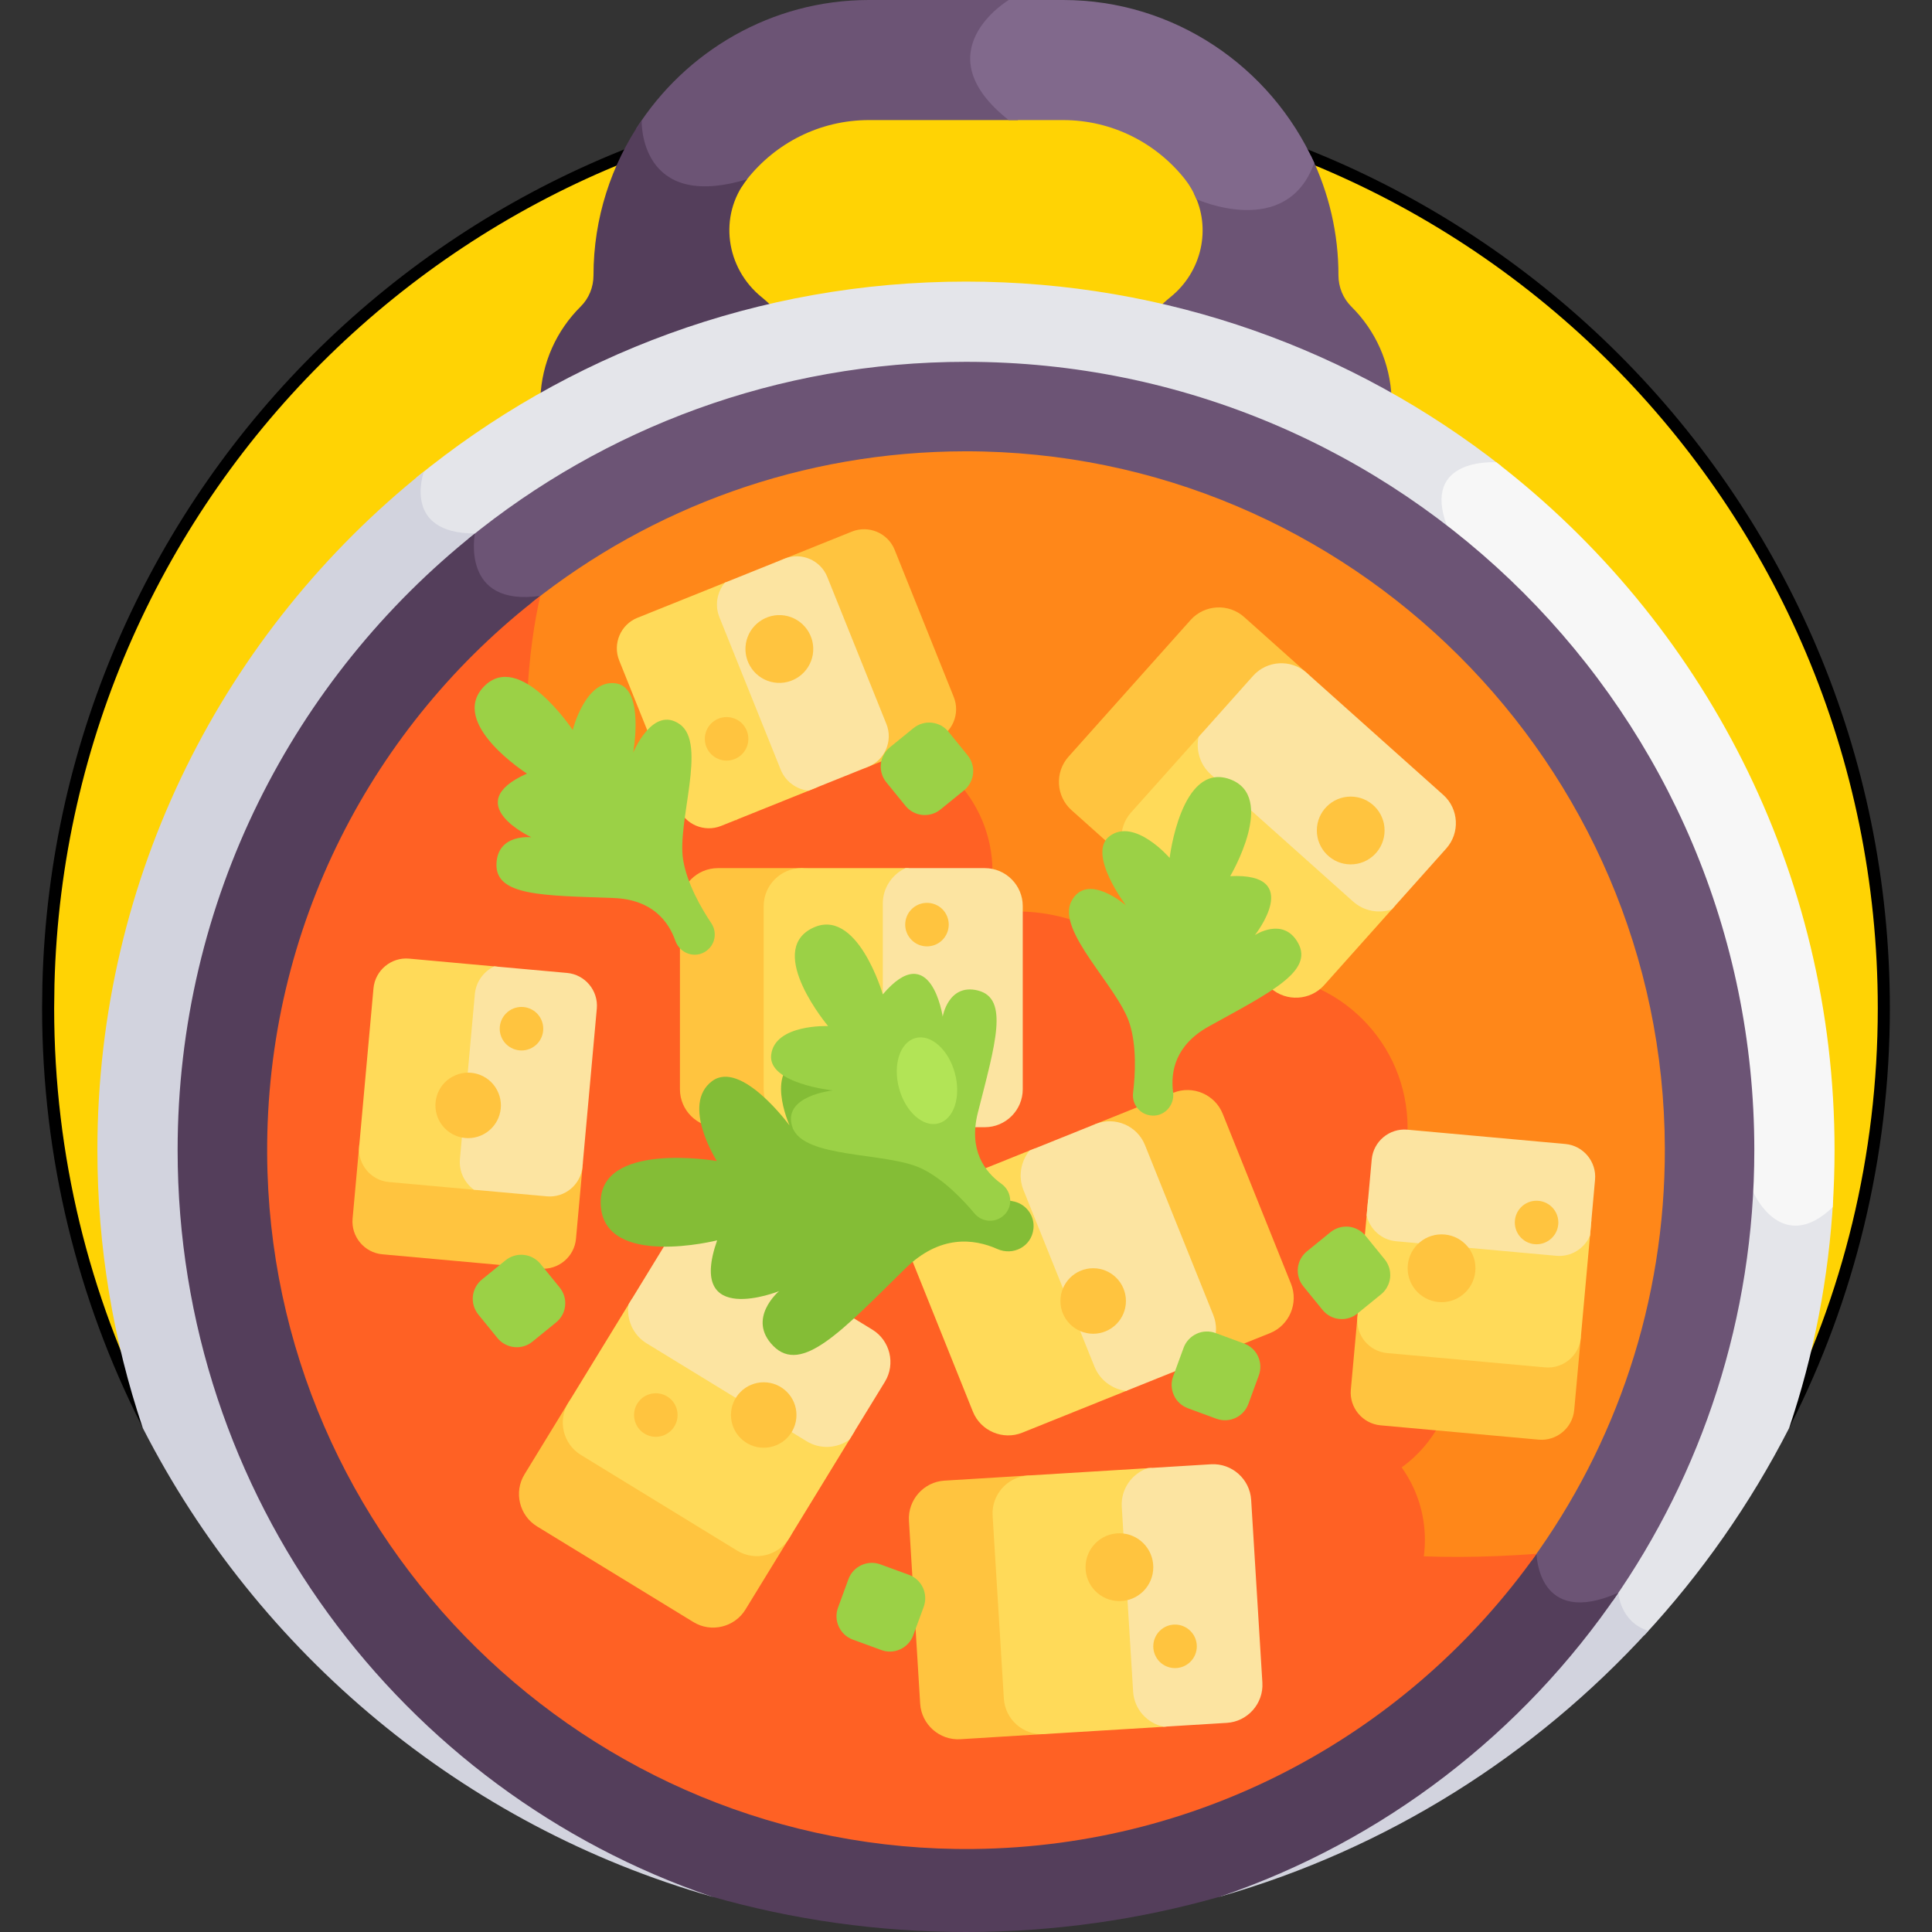 <svg width="32" height="32" viewBox="0 0 32 32" fill="none" xmlns="http://www.w3.org/2000/svg">
<rect x="0" y="0" width="32" height="32" fill="#333333" stroke="none"/>
<path d="M16 1.494C24.396 1.494 31.202 8.301 31.202 16.697C31.202 19.164 30.615 21.493 29.572 23.553H2.428C1.385 21.493 0.797 19.164 0.797 16.697L0.802 16.305C1.01 8.09 7.735 1.494 16 1.494Z" fill="#FFD304" stroke="black" stroke-width="0.2"/>
<path d="M16.766 1.916C16.346 1.584 16.143 1.251 16.164 0.924C16.197 0.421 16.75 0.084 16.756 0.08L16.824 0.04L16.808 0H14.391C12.776 0 11.351 0.852 10.54 2.127C10.559 2.332 10.639 2.716 10.959 2.963C11.268 3.201 11.715 3.244 12.288 3.091C12.314 3.049 12.342 3.009 12.373 2.969C12.845 2.373 13.574 1.989 14.391 1.989H16.862C16.83 1.965 16.798 1.941 16.766 1.916Z" fill="#6C5475"/>
<path d="M12.619 4.925C12.019 4.442 11.896 3.574 12.373 2.969C10.582 3.51 10.627 2.006 10.628 1.993C10.125 2.726 9.83 3.611 9.83 4.561C9.83 4.755 9.755 4.942 9.617 5.078C9.222 5.47 8.971 6.006 8.95 6.601C10.161 5.918 11.465 5.416 12.82 5.11C12.757 5.045 12.69 4.983 12.619 4.925Z" fill="#543E5B"/>
<path d="M22.385 5.081C22.316 5.013 22.262 4.932 22.225 4.843C22.188 4.753 22.169 4.658 22.169 4.561C22.17 3.873 22.013 3.194 21.711 2.576C21.701 2.606 21.691 2.636 21.68 2.665C21.569 2.976 21.383 3.189 21.128 3.298C20.575 3.533 19.865 3.218 19.858 3.215L19.844 3.209L19.829 3.207C19.828 3.207 19.808 3.205 19.773 3.2C20.066 3.778 19.91 4.5 19.384 4.923C19.312 4.981 19.243 5.044 19.179 5.11C20.534 5.416 21.838 5.918 23.049 6.601C23.028 6.007 22.779 5.472 22.385 5.081Z" fill="#6C5475"/>
<path d="M19.627 2.969C19.706 3.07 19.77 3.181 19.818 3.3L19.82 3.3C19.82 3.3 21.311 3.977 21.768 2.698C21.052 1.112 19.454 0 17.609 0H16.708C16.708 0 15.271 0.856 16.708 1.989H17.609C18.426 1.989 19.155 2.373 19.627 2.969Z" fill="#81698C"/>
<path d="M30.32 19.9C30.084 20.136 29.861 20.238 29.658 20.202C29.331 20.143 29.144 19.744 29.142 19.739C29.095 19.64 24.467 9.793 24.051 8.67C23.941 8.372 23.943 8.143 24.057 7.991C24.221 7.773 24.578 7.75 24.72 7.75C24.756 7.75 24.778 7.752 24.779 7.752L24.821 7.755L24.861 7.716C22.418 5.804 19.342 4.664 16 4.664C12.547 4.664 9.379 5.881 6.899 7.909C6.865 8.073 6.841 8.357 7.002 8.589C7.146 8.796 7.401 8.909 7.76 8.927C7.745 9.108 7.75 9.474 7.99 9.727C8.175 9.922 8.458 10.006 8.83 9.977C8.686 10.668 8.13 13.942 9.959 16.125C11.245 17.659 13.408 18.337 16.39 18.14C16.307 18.753 16.043 21.609 17.886 23.661C19.399 25.346 21.915 26.078 25.364 25.836C25.385 26.003 25.462 26.339 25.742 26.519C25.987 26.676 26.32 26.674 26.734 26.512C26.766 26.644 26.847 26.851 27.054 26.995C27.11 27.033 27.17 27.064 27.233 27.088C28.182 26.063 28.992 24.908 29.634 23.652C30.041 22.448 30.291 21.172 30.364 19.849C30.348 19.869 30.334 19.886 30.32 19.9Z" fill="#E4E5EA"/>
<path d="M24.785 7.658C24.756 7.656 23.547 7.577 23.963 8.703C24.385 9.843 29.057 19.779 29.057 19.779C29.057 19.779 29.521 20.793 30.355 19.995C30.375 19.683 30.386 19.368 30.386 19.05C30.386 14.413 28.191 10.289 24.785 7.658Z" fill="#F7F7F7"/>
<path d="M26.806 26.38C25.465 26.974 25.45 25.736 25.45 25.736C14.937 26.522 16.499 18.038 16.499 18.038C6.693 18.755 8.95 9.869 8.95 9.869C7.625 10.057 7.866 8.836 7.866 8.836C6.661 8.836 7.012 7.837 7.022 7.809C3.726 10.445 1.613 14.501 1.613 19.05C1.613 20.66 1.878 22.207 2.365 23.652C4.276 27.39 7.679 30.239 11.788 31.413H20.211C22.974 30.623 25.416 29.076 27.301 27.012C26.828 26.861 26.806 26.38 26.806 26.38Z" fill="#D2D3DE"/>
<path d="M7.76 8.927C7.745 9.108 7.75 9.474 7.989 9.727C8.175 9.922 8.457 10.006 8.83 9.977C8.686 10.668 8.129 13.942 9.959 16.125C11.244 17.659 13.408 18.337 16.389 18.14C16.307 18.753 16.042 21.609 17.885 23.661C19.398 25.346 21.915 26.078 25.364 25.836C25.385 26.003 25.462 26.339 25.742 26.519C25.982 26.673 26.307 26.673 26.71 26.52C28.189 24.404 29.057 21.828 29.057 19.05C29.057 11.839 23.211 5.993 16 5.993C12.872 5.993 10.002 7.093 7.754 8.927C7.756 8.927 7.758 8.927 7.76 8.927Z" fill="#6C5475"/>
<path d="M25.45 25.736C14.937 26.522 16.499 18.038 16.499 18.038C6.693 18.755 8.95 9.869 8.95 9.869C7.628 10.057 7.865 8.842 7.866 8.836C4.866 11.229 2.942 14.915 2.942 19.05C2.942 24.788 6.643 29.66 11.787 31.413C13.125 31.795 14.538 32 15.999 32C17.46 32 18.873 31.795 20.212 31.413C22.92 30.49 25.227 28.703 26.806 26.38C25.465 26.974 25.45 25.736 25.45 25.736Z" fill="#543E5B"/>
<path d="M8.83 9.977C8.686 10.668 8.13 13.942 9.959 16.125C10.915 17.265 12.354 17.932 14.255 18.119C15.372 18.228 16.253 19.105 16.396 20.218C16.534 21.295 16.922 22.588 17.886 23.661C19.399 25.346 21.915 26.078 25.364 25.836L25.366 25.851C26.761 23.934 27.582 21.572 27.575 19.018C27.558 12.659 22.352 7.471 15.993 7.475C13.279 7.477 10.785 8.412 8.812 9.978C8.818 9.977 8.824 9.977 8.83 9.977Z" fill="#FF8719"/>
<path d="M25.45 25.736C18.332 26.268 16.75 22.551 16.47 20.094C16.345 18.994 15.469 18.133 14.366 18.035C7.077 17.39 8.931 9.944 8.95 9.87C6.182 11.999 4.404 15.351 4.425 19.117C4.461 25.512 9.735 30.695 16.129 30.625C19.978 30.583 23.376 28.662 25.45 25.736Z" fill="#FF6124"/>
<path d="M24.1 22.577C24.1 21.593 23.434 20.765 22.528 20.52C23.012 20.056 23.314 19.404 23.314 18.681C23.314 17.276 22.176 16.138 20.771 16.138C20.287 16.137 19.812 16.276 19.404 16.537C18.879 15.674 17.93 15.097 16.846 15.097C16.668 15.097 16.493 15.114 16.323 15.143C16.4 14.917 16.439 14.679 16.439 14.44C16.439 13.223 15.453 12.237 14.237 12.237C13.32 12.237 12.534 12.798 12.203 13.595C11.847 13.436 11.461 13.354 11.072 13.355C9.535 13.355 8.289 14.601 8.289 16.137C8.289 17.674 9.535 18.92 11.072 18.92C12.451 18.92 13.595 17.917 13.815 16.601C13.949 16.627 14.087 16.641 14.228 16.642C13.982 17.084 13.854 17.582 13.855 18.088C13.855 19.645 15.044 20.924 16.564 21.066C16.386 21.444 16.294 21.857 16.295 22.275C16.295 23.843 17.566 25.115 19.135 25.115C19.26 25.115 19.383 25.106 19.504 25.091C19.476 25.227 19.462 25.367 19.462 25.506C19.462 26.649 20.388 27.576 21.531 27.576C22.674 27.576 23.601 26.649 23.601 25.506C23.601 25.075 23.467 24.655 23.216 24.305C23.751 23.918 24.1 23.288 24.1 22.577Z" fill="#FF6124"/>
<path d="M12.754 18.042V15.007C12.754 14.662 13.037 14.379 13.382 14.379H11.89C11.544 14.379 11.262 14.662 11.262 15.007V18.042C11.262 18.387 11.544 18.67 11.89 18.67H13.382C13.037 18.67 12.754 18.387 12.754 18.042Z" fill="#FFC43F"/>
<path d="M14.684 18.084V14.964C14.684 14.706 14.839 14.482 15.06 14.379H13.277C12.932 14.379 12.649 14.662 12.649 15.007V18.042C12.649 18.387 12.932 18.67 13.277 18.67H15.06C14.839 18.567 14.684 18.343 14.684 18.084Z" fill="#FFDA59"/>
<path d="M16.312 14.379H14.998C14.777 14.482 14.622 14.706 14.622 14.964V18.084C14.622 18.343 14.777 18.567 14.998 18.67H16.312C16.658 18.67 16.94 18.387 16.94 18.042V15.007C16.94 14.662 16.658 14.379 16.312 14.379Z" fill="#FCE4A1"/>
<path d="M18.867 19.004L19.998 21.82C20.127 22.141 19.97 22.508 19.65 22.637L21.035 22.081C21.355 21.952 21.512 21.584 21.383 21.264L20.252 18.448C20.123 18.127 19.755 17.971 19.435 18.099L18.05 18.656C18.37 18.527 18.738 18.684 18.867 19.004Z" fill="#FFC43F"/>
<path d="M18.189 22.634L17.014 19.712C16.916 19.467 16.979 19.197 17.151 19.017L15.331 19.748C15.011 19.877 14.854 20.245 14.983 20.565L16.114 23.381C16.243 23.702 16.611 23.858 16.931 23.73L18.672 23.03C18.461 22.989 18.274 22.847 18.189 22.634Z" fill="#FFDA59"/>
<path d="M20.096 21.781L18.964 18.965C18.835 18.645 18.468 18.488 18.147 18.617L17.053 19.057C16.908 19.235 16.861 19.485 16.952 19.712L18.127 22.634C18.218 22.862 18.425 23.01 18.653 23.038L19.747 22.598C20.068 22.469 20.225 22.102 20.096 21.781Z" fill="#FCE4A1"/>
<path d="M13.618 9.588L14.598 12.026C14.71 12.304 14.574 12.622 14.297 12.733L15.496 12.252C15.773 12.14 15.909 11.822 15.797 11.544L14.818 9.106C14.706 8.829 14.388 8.693 14.11 8.805L12.911 9.287C13.189 9.175 13.507 9.311 13.618 9.588Z" fill="#FFC43F"/>
<path d="M12.994 12.685L11.979 10.159C11.908 9.982 11.934 9.79 12.031 9.641L10.557 10.233C10.28 10.344 10.144 10.663 10.256 10.94L11.236 13.378C11.347 13.656 11.665 13.791 11.943 13.68L13.542 13.037C13.31 13.047 13.085 12.912 12.994 12.685Z" fill="#FFDA59"/>
<path d="M14.682 11.993L13.702 9.555C13.59 9.277 13.272 9.141 12.995 9.253L12.007 9.65C11.878 9.804 11.836 10.023 11.915 10.221L12.931 12.748C13.011 12.946 13.192 13.074 13.392 13.097L14.38 12.7C14.658 12.588 14.793 12.27 14.682 11.993Z" fill="#FCE4A1"/>
<path d="M25.6 22.558L22.983 22.321C22.686 22.294 22.464 22.028 22.491 21.73L22.374 23.018C22.347 23.315 22.569 23.581 22.867 23.608L25.484 23.845C25.781 23.872 26.047 23.651 26.074 23.353L26.191 22.066C26.164 22.364 25.898 22.585 25.6 22.558Z" fill="#FFC43F"/>
<path d="M26.292 20.201L26.283 20.292C26.261 20.544 26.038 20.729 25.786 20.707L23.133 20.466C22.882 20.444 22.696 20.221 22.718 19.969L22.727 19.873L22.66 19.867L22.483 21.821C22.456 22.118 22.677 22.384 22.975 22.411L25.592 22.648C25.89 22.675 26.155 22.454 26.183 22.156L26.359 20.207L26.292 20.201Z" fill="#FFDA59"/>
<path d="M25.927 18.948L23.31 18.711C23.012 18.684 22.747 18.906 22.72 19.204L22.636 20.129C22.686 20.357 22.88 20.537 23.124 20.559L25.778 20.8C26.022 20.822 26.245 20.679 26.336 20.464L26.419 19.539C26.446 19.241 26.225 18.975 25.927 18.948Z" fill="#FCE4A1"/>
<path d="M9.066 19.725L6.449 19.488C6.151 19.46 5.93 19.195 5.957 18.897L5.84 20.184C5.813 20.482 6.035 20.748 6.332 20.775L8.949 21.012C9.247 21.039 9.513 20.817 9.54 20.519L9.657 19.232C9.63 19.53 9.364 19.752 9.066 19.725Z" fill="#FFC43F"/>
<path d="M7.68 19.196L7.927 16.465C7.946 16.264 8.069 16.096 8.238 16.011L6.776 15.878C6.478 15.851 6.213 16.073 6.186 16.371L5.949 18.988C5.922 19.285 6.143 19.551 6.441 19.578L7.922 19.712C7.76 19.599 7.661 19.405 7.68 19.196Z" fill="#FFDA59"/>
<path d="M9.393 16.115L8.186 16.006C8.012 16.09 7.884 16.26 7.865 16.465L7.618 19.196C7.599 19.401 7.694 19.592 7.85 19.706L9.058 19.815C9.356 19.842 9.621 19.62 9.648 19.323L9.885 16.706C9.912 16.408 9.691 16.142 9.393 16.115Z" fill="#FCE4A1"/>
<path d="M16.731 28.127L16.545 25.098C16.524 24.753 16.788 24.454 17.133 24.433L15.643 24.524C15.298 24.545 15.034 24.845 15.055 25.189L15.241 28.218C15.262 28.563 15.562 28.828 15.906 28.807L17.396 28.715C17.051 28.736 16.752 28.472 16.731 28.127Z" fill="#FFC43F"/>
<path d="M18.831 28.019L18.643 24.957C18.625 24.661 18.816 24.398 19.087 24.313L17.029 24.439C16.684 24.461 16.419 24.76 16.441 25.105L16.627 28.134C16.648 28.479 16.947 28.743 17.292 28.722L19.321 28.598C19.055 28.535 18.849 28.304 18.831 28.019Z" fill="#FFDA59"/>
<path d="M20.909 27.871L20.723 24.841C20.701 24.497 20.402 24.232 20.057 24.253L19.01 24.317C18.746 24.408 18.562 24.666 18.58 24.957L18.768 28.018C18.786 28.309 19 28.543 19.273 28.6L20.32 28.536C20.665 28.515 20.93 28.215 20.909 27.871Z" fill="#FCE4A1"/>
<path d="M18.811 13.527L20.833 11.264C21.063 11.006 21.462 10.984 21.72 11.214L20.607 10.22C20.349 9.989 19.95 10.012 19.72 10.269L17.698 12.533C17.468 12.79 17.49 13.189 17.748 13.419L18.861 14.414C18.604 14.184 18.581 13.785 18.811 13.527Z" fill="#FFC43F"/>
<path d="M22.473 14.87L20.117 12.765C19.935 12.602 19.866 12.358 19.916 12.134L18.733 13.458C18.503 13.715 18.526 14.114 18.783 14.344L21.046 16.366C21.304 16.596 21.703 16.574 21.933 16.316L23.105 15.004C22.892 15.071 22.651 15.028 22.473 14.87Z" fill="#FFDA59"/>
<path d="M23.905 13.166L21.642 11.144C21.384 10.914 20.985 10.937 20.755 11.194L19.852 12.206C19.806 12.427 19.875 12.666 20.055 12.827L22.411 14.932C22.591 15.093 22.837 15.134 23.052 15.064L23.955 14.053C24.185 13.795 24.163 13.396 23.905 13.166Z" fill="#FCE4A1"/>
<path d="M12.263 25.593L9.675 24.009C9.38 23.829 9.287 23.44 9.467 23.145L8.688 24.419C8.507 24.713 8.601 25.102 8.895 25.282L11.484 26.866C11.778 27.047 12.167 26.953 12.347 26.659L13.127 25.386C12.946 25.68 12.558 25.774 12.263 25.593Z" fill="#FFC43F"/>
<path d="M13.422 23.746L10.773 22.125C10.555 21.991 10.445 21.746 10.471 21.507L9.413 23.235C9.233 23.529 9.326 23.918 9.621 24.098L12.209 25.683C12.504 25.863 12.892 25.769 13.073 25.475L14.16 23.698C13.955 23.863 13.659 23.891 13.422 23.746Z" fill="#FFDA59"/>
<path d="M14.449 22.023L11.86 20.439C11.566 20.258 11.177 20.352 10.997 20.646L10.411 21.604C10.373 21.852 10.483 22.111 10.71 22.25L13.359 23.871C13.585 24.01 13.866 23.991 14.07 23.844L14.657 22.886C14.837 22.592 14.743 22.203 14.449 22.023Z" fill="#FCE4A1"/>
<path d="M17.116 20.358C17.084 20.645 16.782 20.805 16.518 20.687C16.128 20.514 15.567 20.448 14.993 21.012C13.95 22.037 13.278 22.773 12.806 22.291C12.363 21.839 12.904 21.385 12.904 21.385C12.904 21.385 11.365 22.004 11.878 20.544C11.878 20.544 10.006 21.016 9.95 19.958C9.894 18.888 11.873 19.23 11.873 19.23C11.873 19.23 11.275 18.296 11.794 17.907C12.276 17.546 13.078 18.642 13.078 18.642C13.078 18.642 12.634 17.664 13.318 17.531C14.002 17.398 14.741 18.964 15.409 19.415C15.821 19.693 16.392 19.83 16.769 19.895C16.989 19.932 17.142 20.132 17.117 20.354L17.116 20.358Z" fill="#84BD36"/>
<path d="M16.6 20.152C16.785 20.014 16.773 19.741 16.586 19.607C16.31 19.409 16.039 19.048 16.197 18.427C16.483 17.296 16.719 16.538 16.198 16.406C15.708 16.283 15.614 16.838 15.614 16.838C15.614 16.838 15.421 15.53 14.622 16.47C14.622 16.47 14.194 14.992 13.444 15.378C12.684 15.769 13.716 16.995 13.716 16.995C13.716 16.995 12.832 16.959 12.773 17.472C12.718 17.949 13.795 18.061 13.795 18.061C13.795 18.061 12.943 18.148 13.126 18.673C13.31 19.197 14.685 19.076 15.265 19.355C15.622 19.527 15.946 19.865 16.141 20.099C16.256 20.235 16.455 20.26 16.598 20.153L16.6 20.152ZM19.042 18.473C19.269 18.513 19.46 18.318 19.43 18.09C19.386 17.753 19.464 17.309 20.025 16.999C21.045 16.435 21.761 16.088 21.5 15.618C21.255 15.177 20.785 15.488 20.785 15.488C20.785 15.488 21.608 14.452 20.376 14.512C20.376 14.512 21.162 13.189 20.367 12.905C19.562 12.619 19.373 14.21 19.373 14.21C19.373 14.21 18.795 13.54 18.38 13.848C17.995 14.134 18.649 14.996 18.649 14.996C18.649 14.996 18.003 14.434 17.746 14.927C17.489 15.419 18.517 16.34 18.71 16.954C18.829 17.332 18.804 17.799 18.767 18.102C18.746 18.278 18.864 18.441 19.039 18.472L19.042 18.473ZM11.704 15.747C11.519 15.885 11.261 15.797 11.185 15.58C11.072 15.26 10.803 14.898 10.162 14.874C8.997 14.831 8.202 14.844 8.223 14.307C8.242 13.802 8.802 13.868 8.802 13.868C8.802 13.868 7.6 13.315 8.728 12.813C8.728 12.813 7.429 11.986 8.012 11.375C8.601 10.756 9.486 12.091 9.486 12.091C9.486 12.091 9.7 11.232 10.21 11.32C10.683 11.402 10.487 12.467 10.487 12.467C10.487 12.467 10.811 11.674 11.262 11.998C11.714 12.321 11.211 13.607 11.315 14.242C11.379 14.633 11.612 15.038 11.782 15.292C11.88 15.44 11.848 15.638 11.706 15.745L11.704 15.747Z" fill="#9BD146"/>
<path d="M15.816 17.775C15.922 18.166 15.8 18.539 15.544 18.607C15.289 18.676 14.996 18.415 14.891 18.024C14.786 17.634 14.908 17.261 15.164 17.193C15.419 17.124 15.711 17.385 15.816 17.775Z" fill="#B2E456"/>
<path d="M18.541 26.519C18.851 26.519 19.102 26.268 19.102 25.958C19.102 25.648 18.851 25.396 18.541 25.396C18.231 25.396 17.98 25.648 17.98 25.958C17.98 26.268 18.231 26.519 18.541 26.519Z" fill="#FFC43F"/>
<path d="M23.877 21.568C24.187 21.568 24.438 21.316 24.438 21.006C24.438 20.696 24.187 20.445 23.877 20.445C23.567 20.445 23.315 20.696 23.315 21.006C23.315 21.316 23.567 21.568 23.877 21.568Z" fill="#FFC43F"/>
<path d="M22.372 14.317C22.682 14.317 22.933 14.065 22.933 13.755C22.933 13.445 22.682 13.194 22.372 13.194C22.062 13.194 21.811 13.445 21.811 13.755C21.811 14.065 22.062 14.317 22.372 14.317Z" fill="#FFC43F"/>
<path d="M13.463 10.839C13.512 10.533 13.304 10.245 12.998 10.195C12.692 10.146 12.404 10.354 12.354 10.66C12.305 10.966 12.513 11.254 12.819 11.304C13.125 11.353 13.413 11.145 13.463 10.839Z" fill="#FFC43F"/>
<path d="M19.823 27.269C19.823 27.364 19.785 27.456 19.717 27.524C19.649 27.591 19.558 27.629 19.462 27.629C19.366 27.629 19.275 27.591 19.207 27.524C19.14 27.456 19.102 27.364 19.102 27.269C19.102 27.173 19.14 27.081 19.207 27.014C19.275 26.946 19.366 26.908 19.462 26.908C19.558 26.908 19.649 26.946 19.717 27.014C19.785 27.081 19.823 27.173 19.823 27.269Z" fill="#FFC43F"/>
<path d="M10.862 23.798C11.062 23.798 11.223 23.636 11.223 23.437C11.223 23.238 11.062 23.077 10.862 23.077C10.663 23.077 10.502 23.238 10.502 23.437C10.502 23.636 10.663 23.798 10.862 23.798Z" fill="#FFC43F"/>
<path d="M25.45 20.609C25.649 20.609 25.811 20.447 25.811 20.248C25.811 20.049 25.649 19.888 25.45 19.888C25.251 19.888 25.09 20.049 25.09 20.248C25.09 20.447 25.251 20.609 25.45 20.609Z" fill="#FFC43F"/>
<path d="M15.714 15.314C15.714 15.41 15.676 15.501 15.609 15.569C15.541 15.637 15.449 15.675 15.354 15.675C15.258 15.675 15.166 15.637 15.099 15.569C15.031 15.501 14.993 15.41 14.993 15.314C14.993 15.219 15.031 15.127 15.099 15.059C15.166 14.992 15.258 14.954 15.354 14.954C15.449 14.954 15.541 14.992 15.609 15.059C15.676 15.127 15.714 15.219 15.714 15.314ZM8.998 17.039C8.998 17.134 8.96 17.226 8.893 17.294C8.825 17.361 8.733 17.399 8.638 17.399C8.542 17.399 8.451 17.361 8.383 17.294C8.315 17.226 8.277 17.134 8.277 17.039C8.277 16.943 8.315 16.852 8.383 16.784C8.451 16.716 8.542 16.678 8.638 16.678C8.733 16.678 8.825 16.716 8.893 16.784C8.96 16.852 8.998 16.943 8.998 17.039ZM12.395 12.237C12.395 12.333 12.357 12.425 12.29 12.492C12.222 12.56 12.13 12.598 12.035 12.598C11.939 12.598 11.848 12.56 11.78 12.492C11.712 12.425 11.674 12.333 11.674 12.237C11.674 12.142 11.712 12.05 11.78 11.982C11.848 11.915 11.939 11.877 12.035 11.877C12.13 11.877 12.222 11.915 12.29 11.982C12.357 12.05 12.395 12.142 12.395 12.237Z" fill="#FFC43F"/>
<path d="M18.107 22.091C18.406 22.091 18.649 21.848 18.649 21.549C18.649 21.249 18.406 21.006 18.107 21.006C17.807 21.006 17.564 21.249 17.564 21.549C17.564 21.848 17.807 22.091 18.107 22.091Z" fill="#FFC43F"/>
<path d="M7.961 18.81C8.238 18.695 8.37 18.378 8.255 18.102C8.141 17.825 7.824 17.693 7.547 17.808C7.27 17.922 7.139 18.239 7.253 18.516C7.368 18.793 7.685 18.924 7.961 18.81Z" fill="#FFC43F"/>
<path d="M12.65 23.979C12.949 23.979 13.192 23.737 13.192 23.437C13.192 23.138 12.949 22.895 12.65 22.895C12.35 22.895 12.107 23.138 12.107 23.437C12.107 23.737 12.35 23.979 12.65 23.979Z" fill="#FFC43F"/>
<path d="M22.484 21.756L22.875 21.438C22.917 21.404 22.952 21.362 22.977 21.314C23.003 21.267 23.019 21.215 23.025 21.161C23.03 21.107 23.025 21.053 23.01 21.001C22.994 20.949 22.969 20.901 22.935 20.859L22.617 20.468C22.583 20.426 22.541 20.391 22.493 20.366C22.445 20.34 22.393 20.324 22.34 20.318C22.286 20.313 22.231 20.318 22.18 20.333C22.128 20.349 22.08 20.374 22.038 20.408L21.647 20.726C21.605 20.76 21.57 20.802 21.544 20.85C21.518 20.898 21.502 20.95 21.497 21.003C21.491 21.057 21.496 21.111 21.512 21.163C21.527 21.215 21.553 21.263 21.587 21.305L21.905 21.696C21.939 21.738 21.981 21.773 22.029 21.799C22.076 21.825 22.128 21.841 22.182 21.846C22.236 21.852 22.29 21.847 22.342 21.831C22.394 21.816 22.442 21.79 22.484 21.756ZM8.819 22.222L9.21 21.904C9.252 21.87 9.287 21.828 9.313 21.781C9.339 21.733 9.355 21.681 9.36 21.627C9.366 21.573 9.361 21.519 9.345 21.467C9.33 21.416 9.304 21.367 9.27 21.325L8.952 20.934C8.918 20.892 8.876 20.858 8.828 20.832C8.781 20.806 8.729 20.79 8.675 20.785C8.621 20.779 8.567 20.784 8.515 20.8C8.463 20.815 8.415 20.841 8.373 20.875L7.982 21.193C7.94 21.227 7.905 21.269 7.88 21.316C7.854 21.364 7.838 21.416 7.832 21.47C7.827 21.523 7.832 21.578 7.847 21.63C7.863 21.681 7.888 21.73 7.922 21.772L8.24 22.163C8.309 22.247 8.409 22.301 8.517 22.312C8.626 22.324 8.735 22.291 8.819 22.222ZM19.675 23.325L20.148 23.499C20.251 23.536 20.364 23.532 20.463 23.486C20.562 23.44 20.639 23.356 20.677 23.254L20.85 22.781C20.869 22.73 20.877 22.676 20.875 22.622C20.873 22.568 20.86 22.515 20.837 22.466C20.815 22.417 20.783 22.373 20.743 22.336C20.703 22.3 20.657 22.271 20.606 22.253L20.133 22.079C20.082 22.06 20.028 22.052 19.974 22.054C19.92 22.056 19.867 22.069 19.818 22.092C19.769 22.115 19.725 22.147 19.688 22.187C19.651 22.226 19.623 22.273 19.604 22.324L19.431 22.797C19.412 22.848 19.404 22.901 19.406 22.955C19.408 23.009 19.421 23.062 19.444 23.111C19.466 23.161 19.498 23.205 19.538 23.241C19.578 23.278 19.625 23.306 19.675 23.325ZM14.125 27.157L14.598 27.33C14.7 27.368 14.813 27.363 14.912 27.317C15.012 27.271 15.088 27.188 15.126 27.086L15.3 26.613C15.318 26.562 15.327 26.508 15.324 26.454C15.322 26.4 15.309 26.347 15.287 26.298C15.264 26.249 15.232 26.205 15.192 26.168C15.152 26.131 15.106 26.103 15.055 26.084L14.582 25.911C14.479 25.873 14.366 25.878 14.267 25.924C14.168 25.969 14.091 26.053 14.053 26.155L13.88 26.628C13.842 26.731 13.847 26.844 13.893 26.943C13.939 27.042 14.022 27.119 14.125 27.157ZM15.577 13.408L15.968 13.09C16.01 13.056 16.044 13.014 16.07 12.966C16.096 12.918 16.112 12.866 16.117 12.813C16.123 12.759 16.118 12.704 16.102 12.653C16.087 12.601 16.061 12.553 16.027 12.511L15.71 12.12C15.675 12.078 15.633 12.043 15.586 12.017C15.538 11.992 15.486 11.976 15.432 11.97C15.379 11.964 15.324 11.97 15.272 11.985C15.221 12 15.172 12.026 15.13 12.06L14.739 12.378C14.697 12.412 14.663 12.454 14.637 12.502C14.611 12.549 14.595 12.601 14.59 12.655C14.584 12.709 14.589 12.763 14.605 12.815C14.62 12.867 14.646 12.915 14.68 12.957L14.998 13.348C15.032 13.39 15.074 13.425 15.121 13.45C15.169 13.476 15.221 13.492 15.275 13.498C15.329 13.503 15.383 13.498 15.435 13.483C15.487 13.467 15.535 13.442 15.577 13.408Z" fill="#9BD146"/>
</svg>
